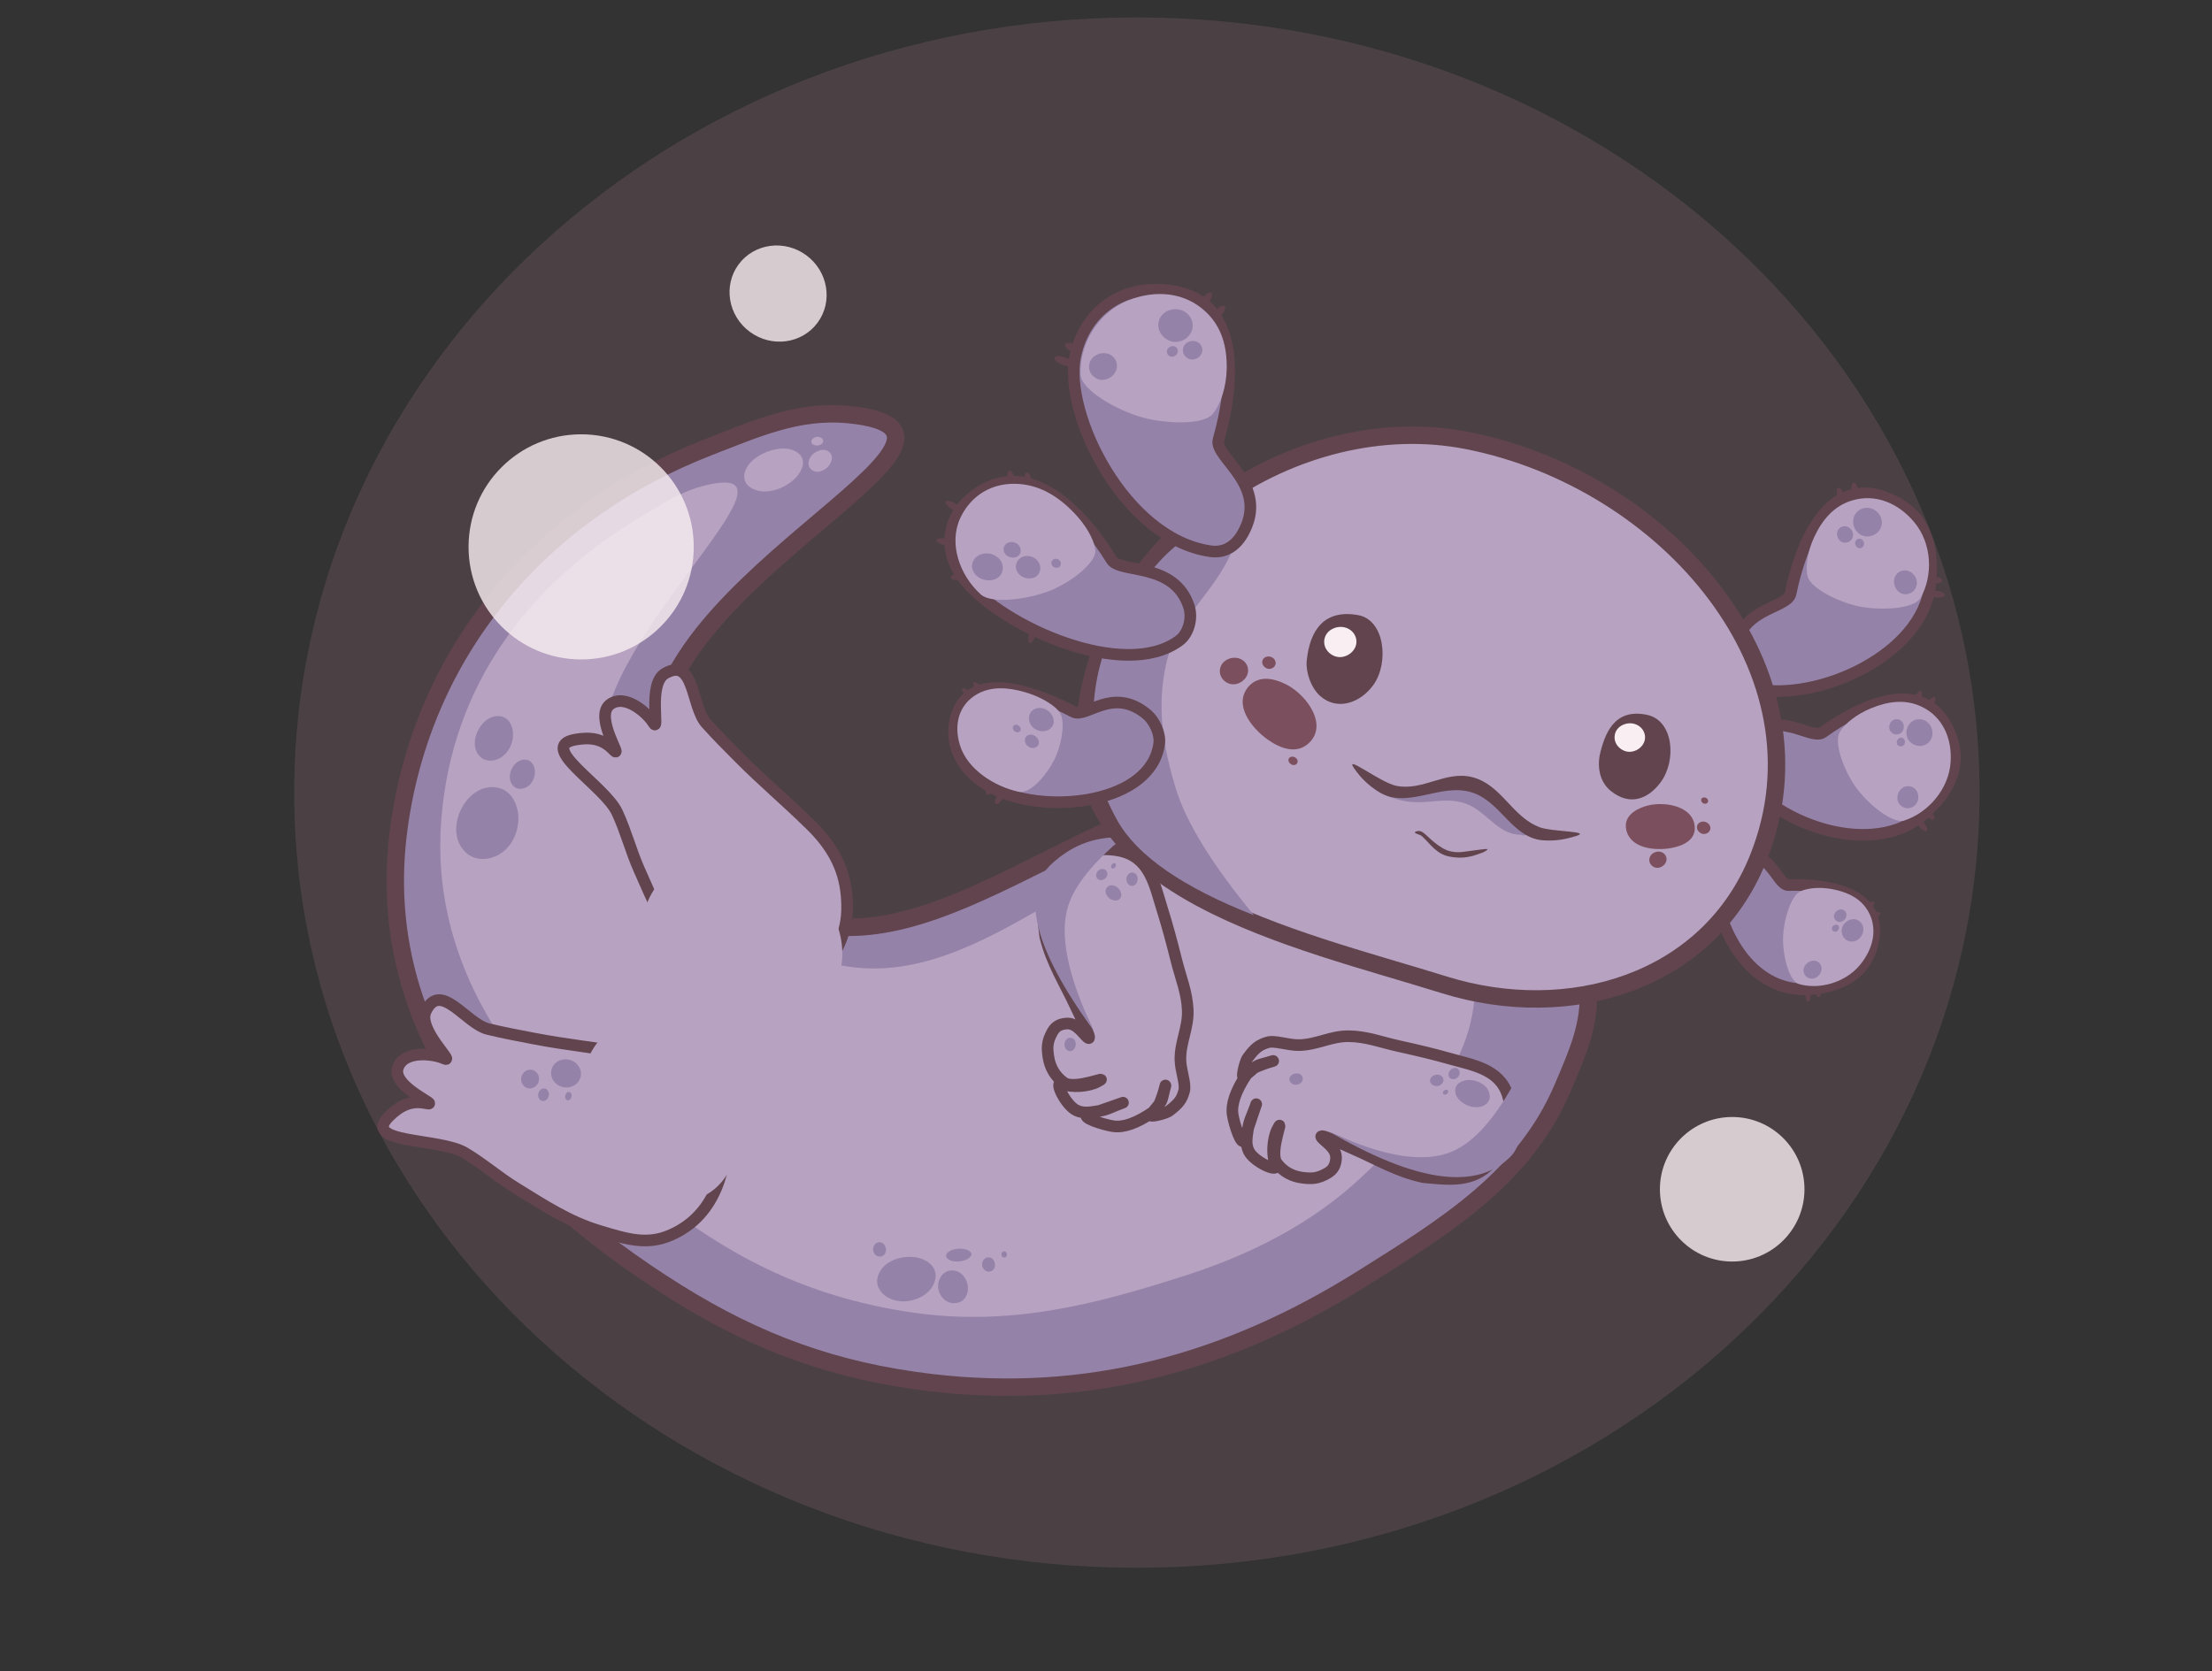 <svg width="1015" height="767" viewBox="0 0 1015 767" fill="none" xmlns="http://www.w3.org/2000/svg">
<rect x="0" y="0" width="1015" height="767" fill="#333333" stroke="none"/>
<mask id="mask0_214_2" style="mask-type:luminance" maskUnits="userSpaceOnUse" x="0" y="0" width="1015" height="767">
<path d="M1014.67 0H0V766.4H1014.67V0Z" fill="white"/>
</mask>
<g mask="url(#mask0_214_2)">
<path d="M728.64 452.816C730.12 469.564 723.763 483.484 717.14 499.097C699.516 540.647 663.449 562.681 625.229 586.689C563.309 625.584 498.965 643.06 427.172 634.576C383.148 629.373 347.325 616.196 310.568 593.221C233.012 544.745 170.473 474.505 182.984 380.449C193.717 299.76 246.936 235.523 325.423 205.081C347.055 196.691 366.251 188.023 389.371 190.28C473.875 198.527 281.689 272.284 303.22 353.385C313.656 392.696 332.612 410.201 362.68 421.031C432.688 446.244 503.931 359.371 597.9 356.069C620.148 355.288 639.735 374.268 660.016 387.924C687.833 406.656 725.473 416.963 728.64 452.816Z" fill="#8A7FA8" stroke="#4C363E" stroke-width="8" stroke-miterlimit="3" stroke-linecap="square"/>
<path d="M672.851 429.688C688.1 474.576 656.24 510.711 624.887 540.128C601.948 561.651 574.033 575.677 544.505 585.221C502.599 598.768 463.215 609.027 417.944 602.292C375.136 595.923 340.147 580.093 305.316 553.345C247.768 509.152 196.664 452.239 202.485 376.356C207.232 314.456 242.584 267.928 294.081 237.184C304.215 231.135 312.719 225.341 324.296 222.627C376.735 210.327 265.795 299.221 277.836 346.869C291.177 399.657 333.551 431.269 383.491 442.565C446.729 456.871 500.135 388.249 569.351 373.591C604.289 366.192 630.533 372.833 653.007 396.392C662.464 406.305 668.436 416.695 672.851 429.688Z" fill="#B1A5C5"/>
<path d="M620.412 383C613.927 382.331 610.375 389.217 611.973 394.653C613.231 398.932 617.277 402.331 622.107 401.569C628.037 400.633 629.831 394.155 627.893 389.219C626.635 386.011 624.137 383.384 620.412 383Z" fill="#8A7FA8"/>
<path d="M228.373 328.643C221.811 328.751 217.136 336.763 217.968 342.516C218.624 347.044 222.275 350.245 227.351 348.781C233.583 346.985 236.389 339.649 235.135 334.489C234.319 331.135 232.144 328.58 228.373 328.643Z" fill="#8A7FA8"/>
<path d="M225.973 361.256C215.235 361.184 207.929 373.963 209.54 383.297C210.808 390.643 216.923 395.955 225.168 393.781C235.291 391.111 239.571 379.355 237.293 370.964C235.813 365.509 232.143 361.297 225.973 361.256Z" fill="#8A7FA8"/>
<path d="M240.709 348.639C236.372 348.641 233.376 353.847 233.993 357.628C234.48 360.603 236.932 362.74 240.271 361.832C244.369 360.719 246.139 355.937 245.248 352.541C244.669 350.333 243.201 348.636 240.709 348.639Z" fill="#8A7FA8"/>
<path d="M366.203 207.919C360.503 203.384 348.871 207.036 344.089 212.613C340.327 217.003 340.384 222.353 346.108 224.664C353.135 227.501 362.531 223.119 366.385 217.757C368.892 214.272 369.476 210.523 366.203 207.919Z" fill="#B1A5C5"/>
<path d="M380.759 207.683C378.409 205.221 373.793 206.884 371.952 209.677C370.503 211.876 370.6 214.648 372.928 215.957C375.787 217.564 379.496 215.48 380.968 212.78C381.925 211.025 382.108 209.095 380.759 207.683Z" fill="#B1A5C5"/>
<path d="M377.213 203.583C378.428 202.307 377.357 200.823 375.799 200.567C374.572 200.365 373.101 200.839 372.499 201.927C371.76 203.261 373.017 204.336 374.512 204.467C375.483 204.552 376.517 204.316 377.213 203.583Z" fill="#B1A5C5"/>
<path d="M460.857 574.323C459.881 574.252 459.305 575.328 459.516 576.156C459.681 576.808 460.273 577.311 461.008 577.169C461.909 576.996 462.217 575.991 461.953 575.241C461.781 574.755 461.419 574.364 460.857 574.323Z" fill="#8A7FA8"/>
<path d="M435.919 574.129C432.724 575.867 434.145 578.233 437.237 578.833C439.671 579.307 442.967 578.804 444.796 577.264C447.041 575.375 445.011 573.593 441.987 573.188C440.02 572.924 437.755 573.132 435.919 574.129Z" fill="#8A7FA8"/>
<path d="M403.751 570.159C401.495 569.961 400.209 572.404 400.731 574.307C401.14 575.804 402.527 576.976 404.216 576.679C406.289 576.315 406.959 574.025 406.316 572.301C405.899 571.18 405.047 570.272 403.751 570.159Z" fill="#8A7FA8"/>
<path d="M453.776 577.073C451.52 576.876 450.236 579.32 450.756 581.223C451.165 582.72 452.554 583.891 454.242 583.595C456.315 583.231 456.984 580.941 456.343 579.217C455.925 578.096 455.072 577.187 453.776 577.073Z" fill="#8A7FA8"/>
<path d="M403.945 583.304C399.356 590.585 406.227 597.187 414.177 597.292C420.435 597.375 427.155 593.905 428.941 588.029C431.135 580.813 423.784 576.399 416.287 576.867C411.412 577.171 406.58 579.123 403.945 583.304Z" fill="#8A7FA8"/>
<path d="M437.546 583.115C432.331 582.583 429.467 588.128 430.747 592.501C431.754 595.944 435.004 598.676 438.891 598.057C443.66 597.299 445.11 592.084 443.558 588.113C442.548 585.532 440.542 583.421 437.546 583.115Z" fill="#8A7FA8"/>
<path d="M606.144 393.223C604.569 393.053 603.716 394.717 604.109 396.035C604.42 397.072 605.405 397.9 606.577 397.72C608.015 397.5 608.443 395.933 607.967 394.736C607.657 393.957 607.048 393.32 606.144 393.223Z" fill="#8A7FA8"/>
<path d="M602.399 378.556C599.204 378.22 597.463 381.605 598.256 384.281C598.881 386.388 600.879 388.065 603.256 387.695C606.176 387.241 607.052 384.055 606.092 381.624C605.468 380.044 604.235 378.749 602.399 378.556Z" fill="#8A7FA8"/>
<path d="M693.015 509.009C693.877 519.476 689.953 528.556 682.635 535.192C674.2 542.839 663.684 541.231 653.065 540.259C640.608 537.515 632.295 532.183 620.931 527.267C616.251 525.243 602.515 518.572 607.192 522.873C609.831 525.301 613.393 527.735 613.039 531.912C612.801 534.705 611.837 536.796 609.241 538.345C604.648 541.085 601.691 541.043 597.588 540.525C593.135 539.965 588.936 537.951 585.876 533.811C582.073 528.665 589.917 510.776 586.039 518.516C584.057 522.469 583.377 530.156 585.335 534.524C587.225 538.744 575.387 533.289 573.004 528.328C571.384 524.957 572.175 521.556 572.691 517.933C573.229 514.152 574.868 511.344 576.087 507.791C577.889 502.535 572.057 519.383 571.115 522.817C569.904 527.231 566.32 516.083 565.624 511.627C564.874 506.824 566.992 500.671 571.979 493.167C577.919 488.06 576.147 489.291 583.104 487.291C588.451 485.753 573.092 489.525 570.797 493.593C569.449 495.983 570.963 487.695 572.553 485.519C575.812 481.064 577.72 479.631 581.42 478.475C584.709 477.3 590.923 479.773 596.091 479.675C604.229 479.52 610.664 475.515 618.817 475.587C626.977 475.659 633.633 478.321 641.615 480.084C650.163 481.972 657.357 483.652 665.831 486.048C675.803 488.869 688.103 490.707 691.835 502.587C692.521 504.775 692.825 506.716 693.015 509.009Z" fill="#B1A5C5" stroke="#4C363E" stroke-width="5.333" stroke-miterlimit="3" stroke-linecap="square"/>
<path d="M696.84 493.233C686.931 512.342 676.752 524.101 666.305 528.512C653.36 533.977 634.504 530.899 609.737 519.277C649.733 542.68 677.553 546.531 693.204 530.776C698.702 525.243 699.914 512.728 696.84 493.233Z" fill="#8A7FA8"/>
<path d="M667.735 500.839C668.008 505.536 674.311 508.781 678.715 508.113C682.18 507.587 684.537 504.933 683.264 501.317C681.701 496.879 675.973 494.961 672.039 495.925C669.48 496.552 667.577 498.141 667.735 500.839Z" fill="#8A7FA8"/>
<path d="M656.199 495.816C656.057 497.813 658.376 498.867 660.152 498.345C661.551 497.935 662.623 496.672 662.312 495.192C661.929 493.375 659.767 492.86 658.16 493.483C657.116 493.887 656.28 494.669 656.199 495.816Z" fill="#8A7FA8"/>
<path d="M591.641 495.211C591.501 497.208 593.82 498.261 595.596 497.74C596.993 497.329 598.067 496.067 597.755 494.587C597.372 492.769 595.211 492.255 593.604 492.877C592.559 493.281 591.723 494.064 591.641 495.211Z" fill="#8A7FA8"/>
<path d="M662.089 501.431C661.928 502.292 662.788 502.62 663.517 502.301C664.092 502.052 664.583 501.455 664.539 500.837C664.484 500.079 663.656 499.973 662.988 500.327C662.555 500.555 662.183 500.935 662.089 501.431Z" fill="#8A7FA8"/>
<path d="M664.975 494.357C665.936 495.903 668.179 495.455 669.191 494.131C669.985 493.089 670.092 491.592 669.077 490.665C667.832 489.528 665.988 490.292 665.155 491.6C664.612 492.451 664.423 493.469 664.975 494.357Z" fill="#8A7FA8"/>
<path d="M509.484 389.9C499.052 389.115 490.144 393.089 483.772 400.433C476.429 408.893 478.353 419.365 479.647 429.941C482.76 442.34 488.319 450.588 493.557 461.88C495.715 466.532 502.772 480.175 498.349 475.544C495.855 472.931 493.324 469.396 489.181 469.78C486.412 470.036 484.363 471.012 482.903 473.611C480.321 478.208 480.453 481.156 481.095 485.241C481.789 489.676 483.923 493.847 488.133 496.868C493.367 500.621 510.912 492.677 503.336 496.597C499.465 498.601 491.844 499.332 487.441 497.413C483.185 495.557 488.975 507.319 493.981 509.66C497.383 511.251 500.741 510.437 504.327 509.897C508.071 509.335 510.812 507.681 514.307 506.441C519.479 504.608 502.905 510.54 499.52 511.504C495.168 512.743 506.364 516.236 510.816 516.897C515.615 517.611 521.668 515.456 528.975 510.433C533.869 504.476 532.699 506.252 534.473 499.301C535.837 493.961 532.56 509.297 528.588 511.613C526.253 512.973 534.448 511.407 536.561 509.807C540.891 506.525 542.256 504.615 543.292 500.917C544.357 497.631 541.707 491.456 541.645 486.303C541.548 478.191 545.331 471.748 545.008 463.621C544.684 455.488 541.831 448.872 539.832 440.929C537.692 432.423 535.8 425.264 533.155 416.833C530.043 406.913 527.835 394.668 515.908 391.032C513.711 390.363 511.771 390.073 509.484 389.9Z" fill="#B1A5C5" stroke="#4C363E" stroke-width="5.333" stroke-miterlimit="3" stroke-linecap="square"/>
<path d="M515.448 384.264C501.496 395.933 493.06 406.45 490.139 415.813C486.015 429.033 489.918 448.089 501.848 472.981C474.188 435.055 467.916 409.439 483.021 396.075C490.896 389.109 500.323 383.865 515.448 384.264Z" fill="#8A7FA8"/>
<path d="M513.749 412.596C512.035 414.224 508.961 412.921 507.833 410.927C506.945 409.357 507.137 407.44 508.785 406.609C510.808 405.589 513.243 407.155 514.124 409.072C514.697 410.319 514.735 411.661 513.749 412.596Z" fill="#8A7FA8"/>
<path d="M491.167 482.443C489.185 482.597 488.067 480.293 488.531 478.52C488.895 477.123 490.117 476.045 491.599 476.345C493.417 476.713 493.996 478.865 493.427 480.471C493.056 481.515 492.305 482.353 491.167 482.443Z" fill="#8A7FA8"/>
<path d="M519.579 406.599C517.597 406.753 516.479 404.449 516.943 402.676C517.307 401.28 518.529 400.201 520.011 400.501C521.829 400.869 522.408 403.021 521.839 404.627C521.468 405.671 520.716 406.511 519.579 406.599Z" fill="#8A7FA8"/>
<path d="M510.845 398.607C509.992 398.773 509.64 397.919 509.933 397.189C510.165 396.615 510.744 396.121 511.359 396.161C512.115 396.211 512.244 397.033 511.915 397.703C511.7 398.137 511.335 398.511 510.845 398.607Z" fill="#8A7FA8"/>
<path d="M504.008 403.657C502.441 402.711 502.819 400.471 504.103 399.453C505.113 398.653 506.599 398.537 507.552 399.543C508.721 400.776 508.019 402.619 506.744 403.459C505.915 404.005 504.908 404.201 504.008 403.657Z" fill="#8A7FA8"/>
<path d="M386.521 429.593C383.447 438.333 378.369 445.12 370.6 450.497C361.249 456.968 351.039 459.464 340.175 457.468C328.188 455.267 322.321 447.715 314.121 437.585C304.668 425.909 299.639 413.399 293.423 399.432C289.361 390.309 287.383 381.952 283.195 372.888C277.499 360.557 246.067 342.641 263.987 339.459C270.505 338.301 276.295 338.809 281.243 343.948C286.937 349.86 272.185 329.027 279.969 323.291C286.989 318.119 297.252 327.507 299.771 331.76C302.939 337.111 296.987 313.869 305.169 309.115C318.764 301.216 317.089 324.276 324.089 332.035C329.241 337.745 333.849 342.349 339.272 347.808C350.497 359.108 359.912 366.788 372.261 378.925C381.241 387.752 387.307 397.807 388.448 410.763C389.029 417.36 388.779 423.175 386.521 429.593Z" fill="#B1A5C5" stroke="#4C363E" stroke-width="5.333" stroke-miterlimit="3" stroke-linecap="square"/>
<path d="M350.478 429.027C354.9 432.12 355.808 438.465 352.503 443.189C349.199 447.913 342.927 449.236 338.504 446.143C334.083 443.051 333.175 436.704 336.479 431.98C339.783 427.257 346.056 425.933 350.478 429.027Z" fill="#8A7FA8"/>
<path d="M350.478 429.027C354.9 432.12 355.808 438.465 352.503 443.189C349.199 447.913 342.927 449.236 338.504 446.143C334.083 443.051 333.175 436.704 336.479 431.98C339.783 427.257 346.056 425.933 350.478 429.027Z" fill="#8A7FA8"/>
<path d="M338.531 414.703C341.446 416.741 342.099 420.844 339.99 423.86C337.882 426.875 333.803 427.667 330.888 425.628C327.974 423.589 327.32 419.487 329.428 416.472C331.538 413.457 335.616 412.664 338.531 414.703Z" fill="#8A7FA8"/>
<path d="M353.759 417.208C355.68 418.552 356.147 421.205 354.8 423.129C353.454 425.053 350.802 425.525 348.88 424.181C346.96 422.837 346.494 420.184 347.839 418.26C349.186 416.336 351.838 415.864 353.759 417.208Z" fill="#8A7FA8"/>
<path d="M383.644 451.276C374.839 471.187 348.383 478.812 324.6 468.295C300.819 457.776 288.66 433.073 297.465 413.164C306.271 393.253 332.727 385.628 356.508 396.147C380.289 406.664 392.449 431.367 383.644 451.276Z" fill="#B1A5C5"/>
<path d="M330.567 517.545C332.965 526.493 332.609 534.963 329.233 543.787C325.172 554.408 318.155 562.235 308.061 566.724C296.927 571.675 287.82 568.757 275.332 565.029C260.937 560.732 249.72 553.247 236.703 545.232C228.199 539.996 221.847 534.217 213.271 529.103C201.607 522.144 165.549 525.109 178.541 512.363C183.265 507.727 188.331 504.876 195.316 506.321C203.355 507.985 179.415 499.123 182.599 489.993C185.471 481.76 199.243 483.712 203.723 485.8C209.36 488.427 191.323 472.607 195.389 464.063C202.148 449.867 213.789 469.843 223.948 472.292C231.424 474.095 237.828 475.292 245.385 476.735C261.031 479.72 273.139 480.741 290.184 483.784C302.579 485.996 313.263 490.868 321.523 500.916C325.728 506.032 328.805 510.973 330.567 517.545Z" fill="#B1A5C5" stroke="#4C363E" stroke-width="5.333" stroke-miterlimit="3" stroke-linecap="square"/>
<path d="M261.207 486.379C264.907 487.256 267.243 490.779 266.423 494.239C265.601 497.7 261.932 499.797 258.232 498.92C254.532 498.043 252.196 494.52 253.016 491.06C253.837 487.599 257.507 485.501 261.207 486.379Z" fill="#8A7FA8"/>
<path d="M244.231 491.031C246.439 491.555 247.783 493.869 247.231 496.196C246.679 498.523 244.437 499.987 242.231 499.464C240.023 498.94 238.679 496.625 239.231 494.299C239.783 491.971 242.023 490.507 244.231 491.031Z" fill="#8A7FA8"/>
<path d="M250.077 499.624C251.395 499.936 252.163 501.46 251.792 503.025C251.42 504.589 250.049 505.607 248.732 505.293C247.415 504.981 246.647 503.457 247.017 501.892C247.388 500.328 248.76 499.311 250.077 499.624Z" fill="#8A7FA8"/>
<path d="M261.264 501.184C262.051 501.371 262.485 502.376 262.236 503.429C261.987 504.481 261.145 505.184 260.36 504.997C259.573 504.811 259.137 503.805 259.387 502.753C259.637 501.701 260.477 500.997 261.264 501.184Z" fill="#8A7FA8"/>
<path d="M282.131 471.761C298.204 463.056 320.568 473.189 332.043 494.377C343.516 515.564 339.781 539.832 323.708 548.536C307.635 557.241 285.269 547.107 273.796 525.92C262.323 504.733 266.056 480.465 282.131 471.761Z" fill="#B1A5C5"/>
<path d="M845.891 226.728C845.363 224.893 844.311 223.621 843.544 223.887C842.777 224.153 842.584 225.859 843.113 227.692C843.641 229.525 844.693 230.799 845.46 230.532C846.227 230.267 846.42 228.561 845.891 226.728Z" fill="#4C363E"/>
<path d="M852.489 224.737C852.265 222.828 851.437 221.377 850.641 221.5C849.845 221.623 849.382 223.273 849.608 225.183C849.832 227.092 850.661 228.543 851.456 228.42C852.252 228.297 852.714 226.647 852.489 224.737Z" fill="#4C363E"/>
<path d="M887.825 267.867C889.632 267.929 891.133 267.285 891.175 266.431C891.216 265.576 889.783 264.832 887.976 264.771C886.169 264.708 884.669 265.352 884.627 266.207C884.585 267.061 886.019 267.805 887.825 267.867Z" fill="#4C363E"/>
<path d="M888.021 274.172C890.32 274.473 892.279 274.029 892.392 273.18C892.505 272.332 890.732 271.397 888.433 271.096C886.135 270.795 884.176 271.239 884.063 272.087C883.949 272.936 885.724 273.869 888.021 274.172Z" fill="#4C363E"/>
<path d="M796.493 301.309C795.795 278.977 820.168 279.653 821.637 272.405C826.348 249.16 839.815 214.603 869.883 230.447C884.676 238.243 887.417 253.315 885.628 268.713C881.969 300.192 835.351 321.927 805.653 316.327C800.357 315.328 796.676 307.153 796.493 301.309Z" fill="#8A7FA8" stroke="#4C363E" stroke-width="5.333" stroke-miterlimit="3" stroke-linecap="square"/>
<path d="M852.375 278.164C843.092 276.092 830.637 269.804 829.425 264.503C828.255 259.387 829.732 252.329 832.497 246.435C836.187 238.565 841.456 232.239 849.772 229.713C860.632 226.416 871.111 230.981 878.313 239.592C886.635 249.54 887.051 264.279 881.261 274.435C878.343 279.553 862.545 280.436 852.375 278.164Z" fill="#B1A5C5"/>
<path d="M863.271 241.516C862.368 244.637 859.381 246.416 856.299 246.204C851.204 245.855 848.265 239.052 851.987 235.095C854.649 232.261 858.951 232.5 861.516 235.119C863.183 236.823 863.968 239.104 863.271 241.516Z" fill="#8A7FA8"/>
<path d="M850.172 246.421C849.681 248.219 848.023 249.231 846.303 249.092C843.459 248.863 841.791 244.919 843.849 242.653C845.323 241.032 847.723 241.192 849.165 242.717C850.103 243.711 850.551 245.032 850.172 246.421Z" fill="#8A7FA8"/>
<path d="M855.281 250.085C855.016 251.12 854.095 251.696 853.135 251.607C851.547 251.459 850.6 249.173 851.739 247.876C852.553 246.947 853.893 247.052 854.704 247.941C855.231 248.519 855.487 249.285 855.281 250.085Z" fill="#8A7FA8"/>
<path d="M879.407 268.891C878.713 271.484 876.351 272.937 873.896 272.729C869.839 272.385 867.444 266.685 870.372 263.423C872.469 261.088 875.893 261.331 877.956 263.54C879.297 264.977 879.941 266.888 879.407 268.891Z" fill="#8A7FA8"/>
<path d="M881.312 320.607C882.092 319.035 882.167 317.512 881.48 317.208C880.792 316.903 879.601 317.932 878.821 319.503C878.043 321.075 877.967 322.597 878.655 322.901C879.341 323.207 880.532 322.177 881.312 320.607Z" fill="#4C363E"/>
<path d="M887.04 323.429C888.075 321.999 888.412 320.497 887.795 320.079C887.176 319.659 885.836 320.48 884.801 321.911C883.768 323.341 883.431 324.843 884.048 325.263C884.667 325.681 886.007 324.86 887.04 323.429Z" fill="#4C363E"/>
<path d="M884.287 374.847C885.479 376.029 886.9 376.543 887.459 375.992C888.019 375.443 887.505 374.035 886.315 372.852C885.123 371.669 883.701 371.156 883.143 371.707C882.583 372.257 883.096 373.664 884.287 374.847Z" fill="#4C363E"/>
<path d="M880.503 379.225C881.88 380.88 883.488 381.817 884.093 381.316C884.697 380.815 884.071 379.065 882.693 377.409C881.316 375.755 879.708 374.817 879.103 375.319C878.499 375.82 879.125 377.571 880.503 379.225Z" fill="#4C363E"/>
<path d="M801.34 339.745C814.744 324.233 830.912 340.08 836.417 336.116C854.071 323.404 884.712 308.587 895.329 338.265C900.553 352.867 893.053 364.768 882.265 374.031C860.212 392.963 817.751 380.379 798.243 355.663C795.143 351.735 797.833 343.803 801.34 339.745Z" fill="#8A7FA8" stroke="#4C363E" stroke-width="5.333" stroke-miterlimit="3" stroke-linecap="square"/>
<path d="M851.121 360.655C845.991 353.2 841.445 340.689 844.133 336.113C846.728 331.697 852.475 327.595 858.349 325.152C866.192 321.891 874.112 320.749 881.635 324.289C891.459 328.912 895.765 338.921 895.073 349.719C894.273 362.193 884.728 373.013 873.885 376.563C868.42 378.351 856.744 368.823 851.121 360.655Z" fill="#B1A5C5"/>
<path d="M883.951 341.56C881.397 343.096 878.257 342.411 876.292 340.321C873.041 336.868 875.268 330.423 880.261 330.101C883.835 329.871 886.613 332.748 886.732 336.135C886.808 338.337 885.924 340.373 883.951 341.56Z" fill="#8A7FA8"/>
<path d="M871.987 336.599C870.536 337.503 868.779 337.137 867.693 335.957C865.901 334.008 867.216 330.293 870.025 330.064C872.036 329.9 873.571 331.524 873.603 333.464C873.624 334.725 873.108 335.901 871.987 336.599Z" fill="#8A7FA8"/>
<path d="M873.188 342.297C872.363 342.828 871.379 342.636 870.78 341.969C869.792 340.867 870.568 338.727 872.149 338.571C873.281 338.457 874.127 339.375 874.127 340.487C874.127 341.209 873.824 341.888 873.188 342.297Z" fill="#8A7FA8"/>
<path d="M877.92 370.223C875.837 371.535 873.325 371.024 871.784 369.333C869.237 366.539 871.149 361.179 875.171 360.828C878.048 360.576 880.228 362.903 880.259 365.696C880.279 367.512 879.529 369.208 877.92 370.223Z" fill="#8A7FA8"/>
<path d="M858.247 416.417C859.549 415.693 860.361 414.675 860.057 414.143C859.755 413.612 858.451 413.769 857.148 414.493C855.845 415.217 855.033 416.237 855.337 416.768C855.64 417.299 856.944 417.143 858.247 416.417Z" fill="#4C363E"/>
<path d="M860.635 421.043C862.036 420.533 863.01 419.652 862.81 419.073C862.609 418.496 861.31 418.439 859.909 418.947C858.509 419.456 857.535 420.337 857.735 420.916C857.935 421.493 859.235 421.551 860.635 421.043Z" fill="#4C363E"/>
<path d="M833.107 455.348C833.305 456.721 833.991 457.74 834.637 457.62C835.283 457.499 835.647 456.287 835.448 454.912C835.249 453.539 834.563 452.52 833.917 452.641C833.271 452.761 832.908 453.975 833.107 455.348Z" fill="#4C363E"/>
<path d="M828.408 456.615C828.493 458.403 829.092 459.8 829.744 459.736C830.395 459.671 830.855 458.167 830.768 456.379C830.683 454.592 830.084 453.193 829.433 453.259C828.781 453.324 828.323 454.828 828.408 456.615Z" fill="#4C363E"/>
<path d="M795.645 392.388C812.288 387.899 815.089 406.404 820.721 406.227C838.783 405.656 866.511 409.683 858.716 435.175C854.881 447.717 843.957 452.457 832.173 453.84C808.085 456.665 789.747 435.26 785.633 401.963C785.125 397.848 791.291 393.563 795.645 392.388Z" fill="#8A7FA8" stroke="#4C363E" stroke-width="5.333" stroke-miterlimit="3" stroke-linecap="square"/>
<path d="M818.197 429.711C818.529 422.045 821.837 411.104 825.992 409.159C830.001 407.281 835.984 407.116 841.207 408.176C848.179 409.592 854.121 412.536 857.407 418.58C861.696 426.473 859.503 435.544 853.524 442.804C846.617 451.193 834.635 454.285 825.485 451.652C820.875 450.325 817.835 438.108 818.197 429.711Z" fill="#B1A5C5"/>
<path d="M849.523 432.151C847.061 432.024 845.321 430.087 845.063 427.724C844.633 423.819 849.332 420.395 852.804 422.5C855.289 424.007 855.695 427.293 854.079 429.692C853.029 431.252 851.425 432.249 849.523 432.151Z" fill="#8A7FA8"/>
<path d="M844.069 423.14C842.655 423.089 841.672 422.017 841.543 420.696C841.328 418.511 844.057 416.552 846.035 417.703C847.449 418.527 847.656 420.365 846.708 421.724C846.091 422.607 845.161 423.18 844.069 423.14Z" fill="#8A7FA8"/>
<path d="M842.016 427.645C841.204 427.628 840.648 427.036 840.584 426.295C840.48 425.072 842.064 423.952 843.191 424.58C843.997 425.031 844.1 426.06 843.544 426.829C843.183 427.329 842.644 427.657 842.016 427.645Z" fill="#8A7FA8"/>
<path d="M831.196 449.179C829.159 449.116 827.748 447.592 827.572 445.704C827.279 442.581 831.225 439.764 834.068 441.395C836.103 442.561 836.385 445.188 835.009 447.136C834.115 448.403 832.769 449.228 831.196 449.179Z" fill="#8A7FA8"/>
<path d="M662.712 452.007C593.139 430.328 490.24 408.827 497.993 330.007C506.221 246.357 594.98 186.791 673.299 202.181C764.46 220.096 841.335 307.957 806.701 394.067C783.753 451.127 719.815 469.8 662.712 452.007Z" fill="#B1A5C5" stroke="#4C363E" stroke-width="8" stroke-miterlimit="3" stroke-linecap="square"/>
<path d="M600.268 223.516C600.203 231.939 610.465 233.135 617.557 231.847C623.061 230.847 628.695 228.232 629.571 222.376C631.04 212.576 618.34 210.511 610.469 212.993C605.351 214.607 600.312 217.832 600.268 223.516Z" fill="#B1A5C5"/>
<path d="M572.776 315.279C565.896 323.52 574.264 334.187 581.761 339.475C587.58 343.579 594.823 346.211 600.363 341.251C609.635 332.951 599.752 319.173 590.579 314.341C584.616 311.2 577.419 309.719 572.776 315.279Z" fill="#6B4351"/>
<path d="M746.229 380.879C748.133 389.453 759.512 390.583 766.88 389.209C772.599 388.144 778.077 385.435 777.653 379.467C776.944 369.477 762.725 367.484 754.795 370.079C749.639 371.767 744.945 375.093 746.229 380.879Z" fill="#6B4351"/>
<path d="M605.875 319.531C613.953 326.559 624.652 322.277 630.325 314.177C637.403 304.073 635.42 284.6 623.296 282.344C608.175 279.529 600.973 288.559 599.568 303.567C599.165 307.88 601.256 315.512 605.875 319.531Z" fill="#4C363E"/>
<path d="M739.317 363.168C747.817 369.856 756.064 366.956 761.927 359.144C769.416 349.164 767.967 330.745 755.891 328.123C740.743 324.835 736.263 336.675 733.983 346.925C732.864 354.012 734.924 359.711 739.317 363.168Z" fill="#4C363E"/>
<path d="M598.917 236.373C598.62 239.037 600.591 241.743 603.332 243.071C607.861 245.267 612.753 241.82 610.899 237.205C609.572 233.903 605.768 232.008 602.644 232.648C600.613 233.064 599.145 234.316 598.917 236.373Z" fill="#B1A5C5"/>
<path d="M590.101 223.949C589.864 225.328 590.767 226.653 592.101 227.245C594.309 228.224 596.888 226.289 596.108 223.977C595.549 222.324 593.697 221.476 592.103 221.908C591.067 222.191 590.285 222.883 590.101 223.949Z" fill="#B1A5C5"/>
<path d="M579.209 303.449C578.971 304.828 579.873 306.155 581.209 306.747C583.417 307.724 585.995 305.789 585.215 303.477C584.657 301.824 582.804 300.976 581.211 301.409C580.173 301.691 579.393 302.384 579.209 303.449Z" fill="#6B4351"/>
<path d="M778.688 379.224C778.451 380.603 779.352 381.928 780.688 382.52C782.896 383.499 785.475 381.564 784.695 379.252C784.136 377.599 782.284 376.751 780.689 377.184C779.653 377.465 778.872 378.157 778.688 379.224Z" fill="#6B4351"/>
<path d="M780.59 367.031C780.49 367.735 780.982 368.431 781.684 368.757C782.847 369.299 784.151 368.351 783.706 367.152C783.387 366.293 782.411 365.825 781.591 366.02C781.059 366.145 780.666 366.488 780.59 367.031Z" fill="#6B4351"/>
<path d="M559.858 306.819C559.2 309.8 560.948 312.536 563.692 313.652C568.23 315.496 573.876 311.057 572.498 306.196C571.511 302.717 567.708 301.112 564.303 302.221C562.088 302.941 560.366 304.515 559.858 306.819Z" fill="#6B4351"/>
<path d="M756.899 393.913C756.477 395.739 757.524 397.397 759.185 398.06C761.933 399.156 765.4 396.408 764.593 393.449C764.016 391.332 761.712 390.377 759.633 391.077C758.281 391.532 757.223 392.504 756.899 393.913Z" fill="#6B4351"/>
<path d="M591.225 348.645C591.104 349.569 591.761 350.491 592.693 350.929C594.233 351.656 595.941 350.427 595.337 348.844C594.907 347.711 593.613 347.083 592.535 347.328C591.833 347.487 591.32 347.931 591.225 348.645Z" fill="#6B4351"/>
<path d="M740.979 337.164C740.319 340.353 742.25 343.321 745.23 344.564C750.155 346.619 756.176 341.945 754.608 336.703C753.487 332.951 749.356 331.165 745.7 332.3C743.323 333.037 741.49 334.699 740.979 337.164Z" fill="white"/>
<path d="M607.749 293.261C607.039 296.641 609.069 299.776 612.216 301.08C617.417 303.237 623.803 298.267 622.164 292.721C620.992 288.753 616.631 286.879 612.76 288.093C610.243 288.884 608.299 290.649 607.749 293.261Z" fill="white"/>
<path d="M619.649 237.939C619.381 240.399 621.605 242.439 623.749 244.139C630.961 249.856 637.437 239.676 636.557 235.312C635.909 232.099 626.943 232.277 623.087 234.505C621.568 235.383 619.855 236.039 619.649 237.939Z" fill="#B1A5C5"/>
<path d="M759.291 272.513C761.359 278.299 775.067 281.675 773.153 275.775C772.196 272.824 767.141 272.491 766.763 269.92C766.483 268.027 764.52 264.425 761.625 264.316C757.516 264.16 758.14 269.297 759.291 272.513Z" fill="#B1A5C5"/>
<path d="M573.605 228.191C570.462 238.72 567.784 246.745 565.569 252.267C557.561 272.227 539.604 283.768 535.02 305.065C530.741 324.939 533.693 342.597 539.552 361.925C544.246 377.409 556.195 396.791 575.399 420.072C542.799 407.26 521.945 392.843 512.839 376.823C503.696 360.739 500.956 344.575 501.707 326.164C502.809 299.165 514.088 277.365 532.176 257.529C540.251 248.674 554.061 238.895 573.605 228.191Z" fill="#8A7FA8"/>
<path d="M632.375 362.019C634.739 365.132 637.793 365.969 642.187 367.139C653.356 370.113 661.392 365.553 671.549 368.508C681.615 371.436 686.831 382.981 697.521 383.111C698.907 383.128 697.981 383.963 701.439 382.896C706.161 381.439 697.467 379.5 695.261 377.727C687.917 371.817 682.605 364.607 673.343 362.308C665.427 360.344 659.015 364.38 651.101 364.181C644.509 364.015 629.096 357.705 632.375 362.019Z" fill="#8A7FA8"/>
<path d="M682.391 390.092C683.383 389.3 680.087 389.849 677.828 390.12C671.597 390.865 669.653 391.6 665.697 390.768C660.681 389.713 655.381 384.048 654.484 383.335C653.585 382.62 652.176 380.935 650.139 381.501C647.356 382.275 651.588 382.941 652.4 383.696C656.457 387.465 659.104 391.985 665.125 393.145C669.384 393.965 673.475 393.8 678.148 392.071C679.669 391.508 680.939 391.252 682.391 390.092Z" fill="#4C363E"/>
<path d="M621.257 352.5C624.487 357.168 627.697 360.211 632.219 363.18C645.652 372.003 660.836 358.98 675.535 363.747C688.94 368.095 693.925 384.892 708.497 385.711C713.784 386.007 718.1 385.296 723.336 383.668C730.488 381.443 712.279 381.823 706.6 379.713C693.664 374.909 689.011 360.02 675.443 356.661C663.201 353.631 652.816 363.237 640.528 360.627C633.297 359.091 616.783 346.031 621.257 352.5Z" fill="#4C363E"/>
<path d="M557.937 142.221C559.479 140.645 561.273 139.923 561.941 140.609C562.611 141.296 561.901 143.133 560.36 144.711C558.819 146.288 557.024 147.011 556.355 146.323C555.687 145.636 556.395 143.799 557.937 142.221Z" fill="#4C363E"/>
<path d="M552.021 136.613C553.281 134.795 554.935 133.769 555.711 134.327C556.487 134.884 556.092 136.813 554.832 138.632C553.572 140.451 551.919 141.476 551.143 140.919C550.367 140.361 550.76 138.432 552.021 136.613Z" fill="#4C363E"/>
<path d="M491.536 161.263C489.592 160.344 488.348 158.875 488.761 157.984C489.176 157.092 491.091 157.115 493.035 158.033C494.98 158.951 496.223 160.42 495.809 161.312C495.396 162.203 493.481 162.181 491.536 161.263Z" fill="#4C363E"/>
<path d="M487.952 167.564C485.359 166.623 483.524 165.108 483.859 164.184C484.193 163.259 486.571 163.273 489.164 164.216C491.757 165.157 493.592 166.672 493.257 167.596C492.923 168.521 490.545 168.507 487.952 167.564Z" fill="#4C363E"/>
<path d="M570.259 244.869C582.957 222.548 556.808 209.995 559.136 201.829C566.6 175.64 570.86 133.196 530.561 132.971C510.735 132.859 497.116 145.916 493.408 163.317C487.772 189.777 516.093 247.545 555.568 253.012C561.928 253.893 566.936 250.709 570.259 244.869Z" fill="#8A7FA8" stroke="#4C363E" stroke-width="5.333" stroke-miterlimit="3" stroke-linecap="square"/>
<path d="M524.52 191.671C535.504 194.615 552.136 194.96 556.29 190.172C560.298 185.552 562.756 177.077 562.887 169.26C563.051 159.364 560.774 150.261 553.468 143.281C543.708 133.956 530.108 132.919 517.802 137.832C503.584 143.511 495.178 158.436 495.84 172.043C496.175 178.901 512.486 188.445 524.52 191.671Z" fill="#B1A5C5"/>
<path d="M531.628 147.813C530.912 151.476 533.12 154.908 536.495 156.367C542.072 158.779 548.825 153.461 547.007 147.415C545.707 143.089 541.028 140.995 536.912 142.264C534.236 143.091 532.181 144.983 531.628 147.813Z" fill="#8A7FA8"/>
<path d="M542.861 159.915C542.417 162.009 543.631 163.939 545.524 164.732C548.656 166.043 552.533 162.941 551.568 159.52C550.877 157.071 548.252 155.929 545.909 156.697C544.387 157.197 543.204 158.297 542.861 159.915Z" fill="#8A7FA8"/>
<path d="M535.492 160.864C535.219 162.061 535.885 163.147 536.949 163.577C538.707 164.289 540.933 162.481 540.424 160.543C540.059 159.156 538.585 158.536 537.252 158.999C536.384 159.3 535.704 159.94 535.492 160.864Z" fill="#8A7FA8"/>
<path d="M499.857 167.061C499.201 170.073 500.923 172.833 503.632 173.956C508.109 175.809 513.696 171.316 512.344 166.409C511.377 162.897 507.623 161.283 504.257 162.409C502.069 163.141 500.364 164.733 499.857 167.061Z" fill="#8A7FA8"/>
<path d="M469.907 219.896C469.844 218.108 470.507 216.732 471.385 216.823C472.264 216.913 473.028 218.439 473.091 220.225C473.153 222.012 472.491 223.388 471.611 223.297C470.732 223.207 469.968 221.683 469.907 219.896Z" fill="#4C363E"/>
<path d="M462.441 219.387C462.04 217.591 462.413 216.096 463.275 216.051C464.136 216.004 465.16 217.425 465.561 219.22C465.963 221.016 465.588 222.511 464.728 222.556C463.867 222.603 462.841 221.183 462.441 219.387Z" fill="#4C363E"/>
<path d="M440.293 265.976C438.449 266.393 436.689 266.103 436.363 265.328C436.037 264.553 437.268 263.585 439.111 263.168C440.953 262.751 442.715 263.041 443.041 263.816C443.367 264.591 442.136 265.559 440.293 265.976Z" fill="#4C363E"/>
<path d="M433.941 250.383C431.608 249.883 429.74 248.784 429.775 247.931C429.808 247.077 431.729 246.791 434.063 247.291C436.396 247.791 438.264 248.889 438.231 249.743C438.197 250.596 436.275 250.883 433.941 250.383Z" fill="#4C363E"/>
<path d="M437.117 233.897C435.048 232.708 433.607 231.091 433.899 230.288C434.192 229.485 436.109 229.801 438.177 230.991C440.247 232.181 441.688 233.797 441.396 234.6C441.103 235.403 439.185 235.088 437.117 233.897Z" fill="#4C363E"/>
<path d="M475.201 290.984C474.679 293.313 473.561 295.169 472.709 295.128C471.856 295.085 471.588 293.161 472.111 290.833C472.635 288.504 473.751 286.648 474.604 286.689C475.457 286.731 475.725 288.656 475.201 290.984Z" fill="#4C363E"/>
<path d="M545.567 278.417C538.885 257.804 513.975 263.285 510.057 256.933C497.495 236.563 472.155 207.567 446.396 228.091C433.723 238.189 432.78 253.923 442.84 266.315C460.26 287.772 515.891 312.66 541.096 294.012C545.341 290.872 547.315 283.811 545.567 278.417Z" fill="#8A7FA8" stroke="#4C363E" stroke-width="5.333" stroke-miterlimit="3" stroke-linecap="square"/>
<path d="M482.745 270.715C492.029 266.767 503.209 257.995 502.588 252.491C501.989 247.18 497.82 240.485 492.681 235.204C485.824 228.155 477.819 222.957 467.904 222.149C454.957 221.093 445.287 227.756 440.635 237.761C435.26 249.32 440.18 264.017 450.144 272.905C455.164 277.385 472.572 275.039 482.745 270.715Z" fill="#B1A5C5"/>
<path d="M447.16 263.187C449.127 265.868 452.796 266.903 455.905 266.093C461.043 264.756 461.82 257.935 456.671 255.048C452.985 252.983 448.628 254.059 446.851 256.972C445.696 258.865 445.641 261.115 447.16 263.187Z" fill="#8A7FA8"/>
<path d="M461.129 254.096C462.231 255.647 464.276 256.244 466.004 255.773C468.86 254.996 469.275 251.048 466.4 249.381C465.372 248.785 464.252 248.643 463.267 248.861C462.281 249.08 461.431 249.657 460.94 250.501C460.303 251.597 460.277 252.899 461.129 254.096Z" fill="#8A7FA8"/>
<path d="M482.785 259.548C483.403 260.444 484.543 260.788 485.503 260.515C487.091 260.064 487.311 257.779 485.707 256.816C484.559 256.128 483.212 256.492 482.669 257.468C482.317 258.103 482.308 258.856 482.785 259.548Z" fill="#8A7FA8"/>
<path d="M467.045 262.865C468.619 265.104 471.537 265.965 474 265.284C478.071 264.16 478.652 258.456 474.549 256.049C471.615 254.327 468.163 255.233 466.768 257.671C465.861 259.255 465.829 261.135 467.045 262.865Z" fill="#8A7FA8"/>
<path d="M447.695 316.067C446.664 314.751 446.299 313.433 446.88 313.124C447.461 312.816 448.771 313.635 449.803 314.949C450.833 316.265 451.199 317.584 450.617 317.892C450.036 318.2 448.727 317.381 447.695 316.067Z" fill="#4C363E"/>
<path d="M442.903 318.881C441.661 317.705 441.056 316.421 441.551 316.019C442.045 315.615 443.455 316.244 444.695 317.42C445.936 318.597 446.541 319.88 446.047 320.284C445.552 320.687 444.143 320.059 442.903 318.881Z" fill="#4C363E"/>
<path d="M455.429 363.368C454.548 364.471 453.323 365.007 452.695 364.564C452.067 364.121 452.272 362.867 453.153 361.764C454.035 360.661 455.26 360.125 455.888 360.568C456.516 361.011 456.311 362.265 455.429 363.368Z" fill="#4C363E"/>
<path d="M459.806 366.932C458.843 368.456 457.524 369.372 456.864 368.975C456.204 368.579 456.449 367.019 457.412 365.493C458.375 363.968 459.692 363.052 460.354 363.449C461.014 363.847 460.768 365.407 459.806 366.932Z" fill="#4C363E"/>
<path d="M525.947 327.619C510.448 314.995 498.447 329.784 492.548 326.691C473.631 316.768 442.197 305.841 438.049 332.295C436.009 345.308 444.579 356.493 457.156 362.531C480.831 373.895 528.281 368.787 531.919 341.248C532.48 336.999 530.001 330.921 525.947 327.619Z" fill="#8A7FA8" stroke="#4C363E" stroke-width="5.333" stroke-miterlimit="3" stroke-linecap="square"/>
<path d="M483.864 348.492C487.297 341.551 489.208 330.183 485.819 326.34C482.548 322.631 476.371 319.425 470.387 317.693C462.397 315.381 454.733 314.945 448.324 318.609C439.956 323.395 437.561 332.519 440.471 342.008C443.935 353.307 456.537 361.023 467.403 363.372C472.877 364.556 480.411 355.471 483.864 348.492Z" fill="#B1A5C5"/>
<path d="M475.852 335.093C478.531 336.265 481.324 335.472 482.752 333.532C485.112 330.327 481.788 324.868 477.072 324.907C473.697 324.933 471.664 327.608 472.211 330.557C472.565 332.475 473.783 334.188 475.852 335.093Z" fill="#8A7FA8"/>
<path d="M472.435 342.975C473.963 343.668 475.531 343.24 476.313 342.145C477.605 340.339 475.661 337.195 472.997 337.175C471.092 337.16 469.976 338.667 470.321 340.355C470.545 341.452 471.255 342.44 472.435 342.975Z" fill="#8A7FA8"/>
<path d="M465.992 335.927C466.864 336.335 467.744 336.105 468.172 335.488C468.88 334.468 467.743 332.659 466.239 332.623C465.161 332.597 464.551 333.447 464.767 334.413C464.907 335.04 465.319 335.611 465.992 335.927Z" fill="#8A7FA8"/>
<path d="M266.667 302.667C295.201 302.667 318.333 279.535 318.333 251C318.333 222.465 295.201 199.333 266.667 199.333C238.132 199.333 215 222.465 215 251C215 279.535 238.132 302.667 266.667 302.667Z" fill="white" fill-opacity="0.8"/>
<path d="M794.833 579C813.151 579 828 564.151 828 545.833C828 527.516 813.151 512.667 794.833 512.667C776.516 512.667 761.667 527.516 761.667 545.833C761.667 564.151 776.516 579 794.833 579Z" fill="white" fill-opacity="0.8"/>
<path d="M338.899 121.384C346.041 111.684 359.967 109.791 369.975 117.16C379.983 124.531 382.308 138.389 375.165 148.089C368.021 157.791 354.097 159.684 344.089 152.313C334.081 144.944 331.755 131.085 338.899 121.384Z" fill="white" fill-opacity="0.8"/>
</g>
<path d="M521.667 719.557C735.217 719.557 908.333 560.269 908.333 363.778C908.333 167.287 735.217 8 521.667 8C308.117 8 135 167.287 135 363.778C135 560.269 308.117 719.557 521.667 719.557Z" fill="#D794AB" fill-opacity="0.15"/>
</svg>
